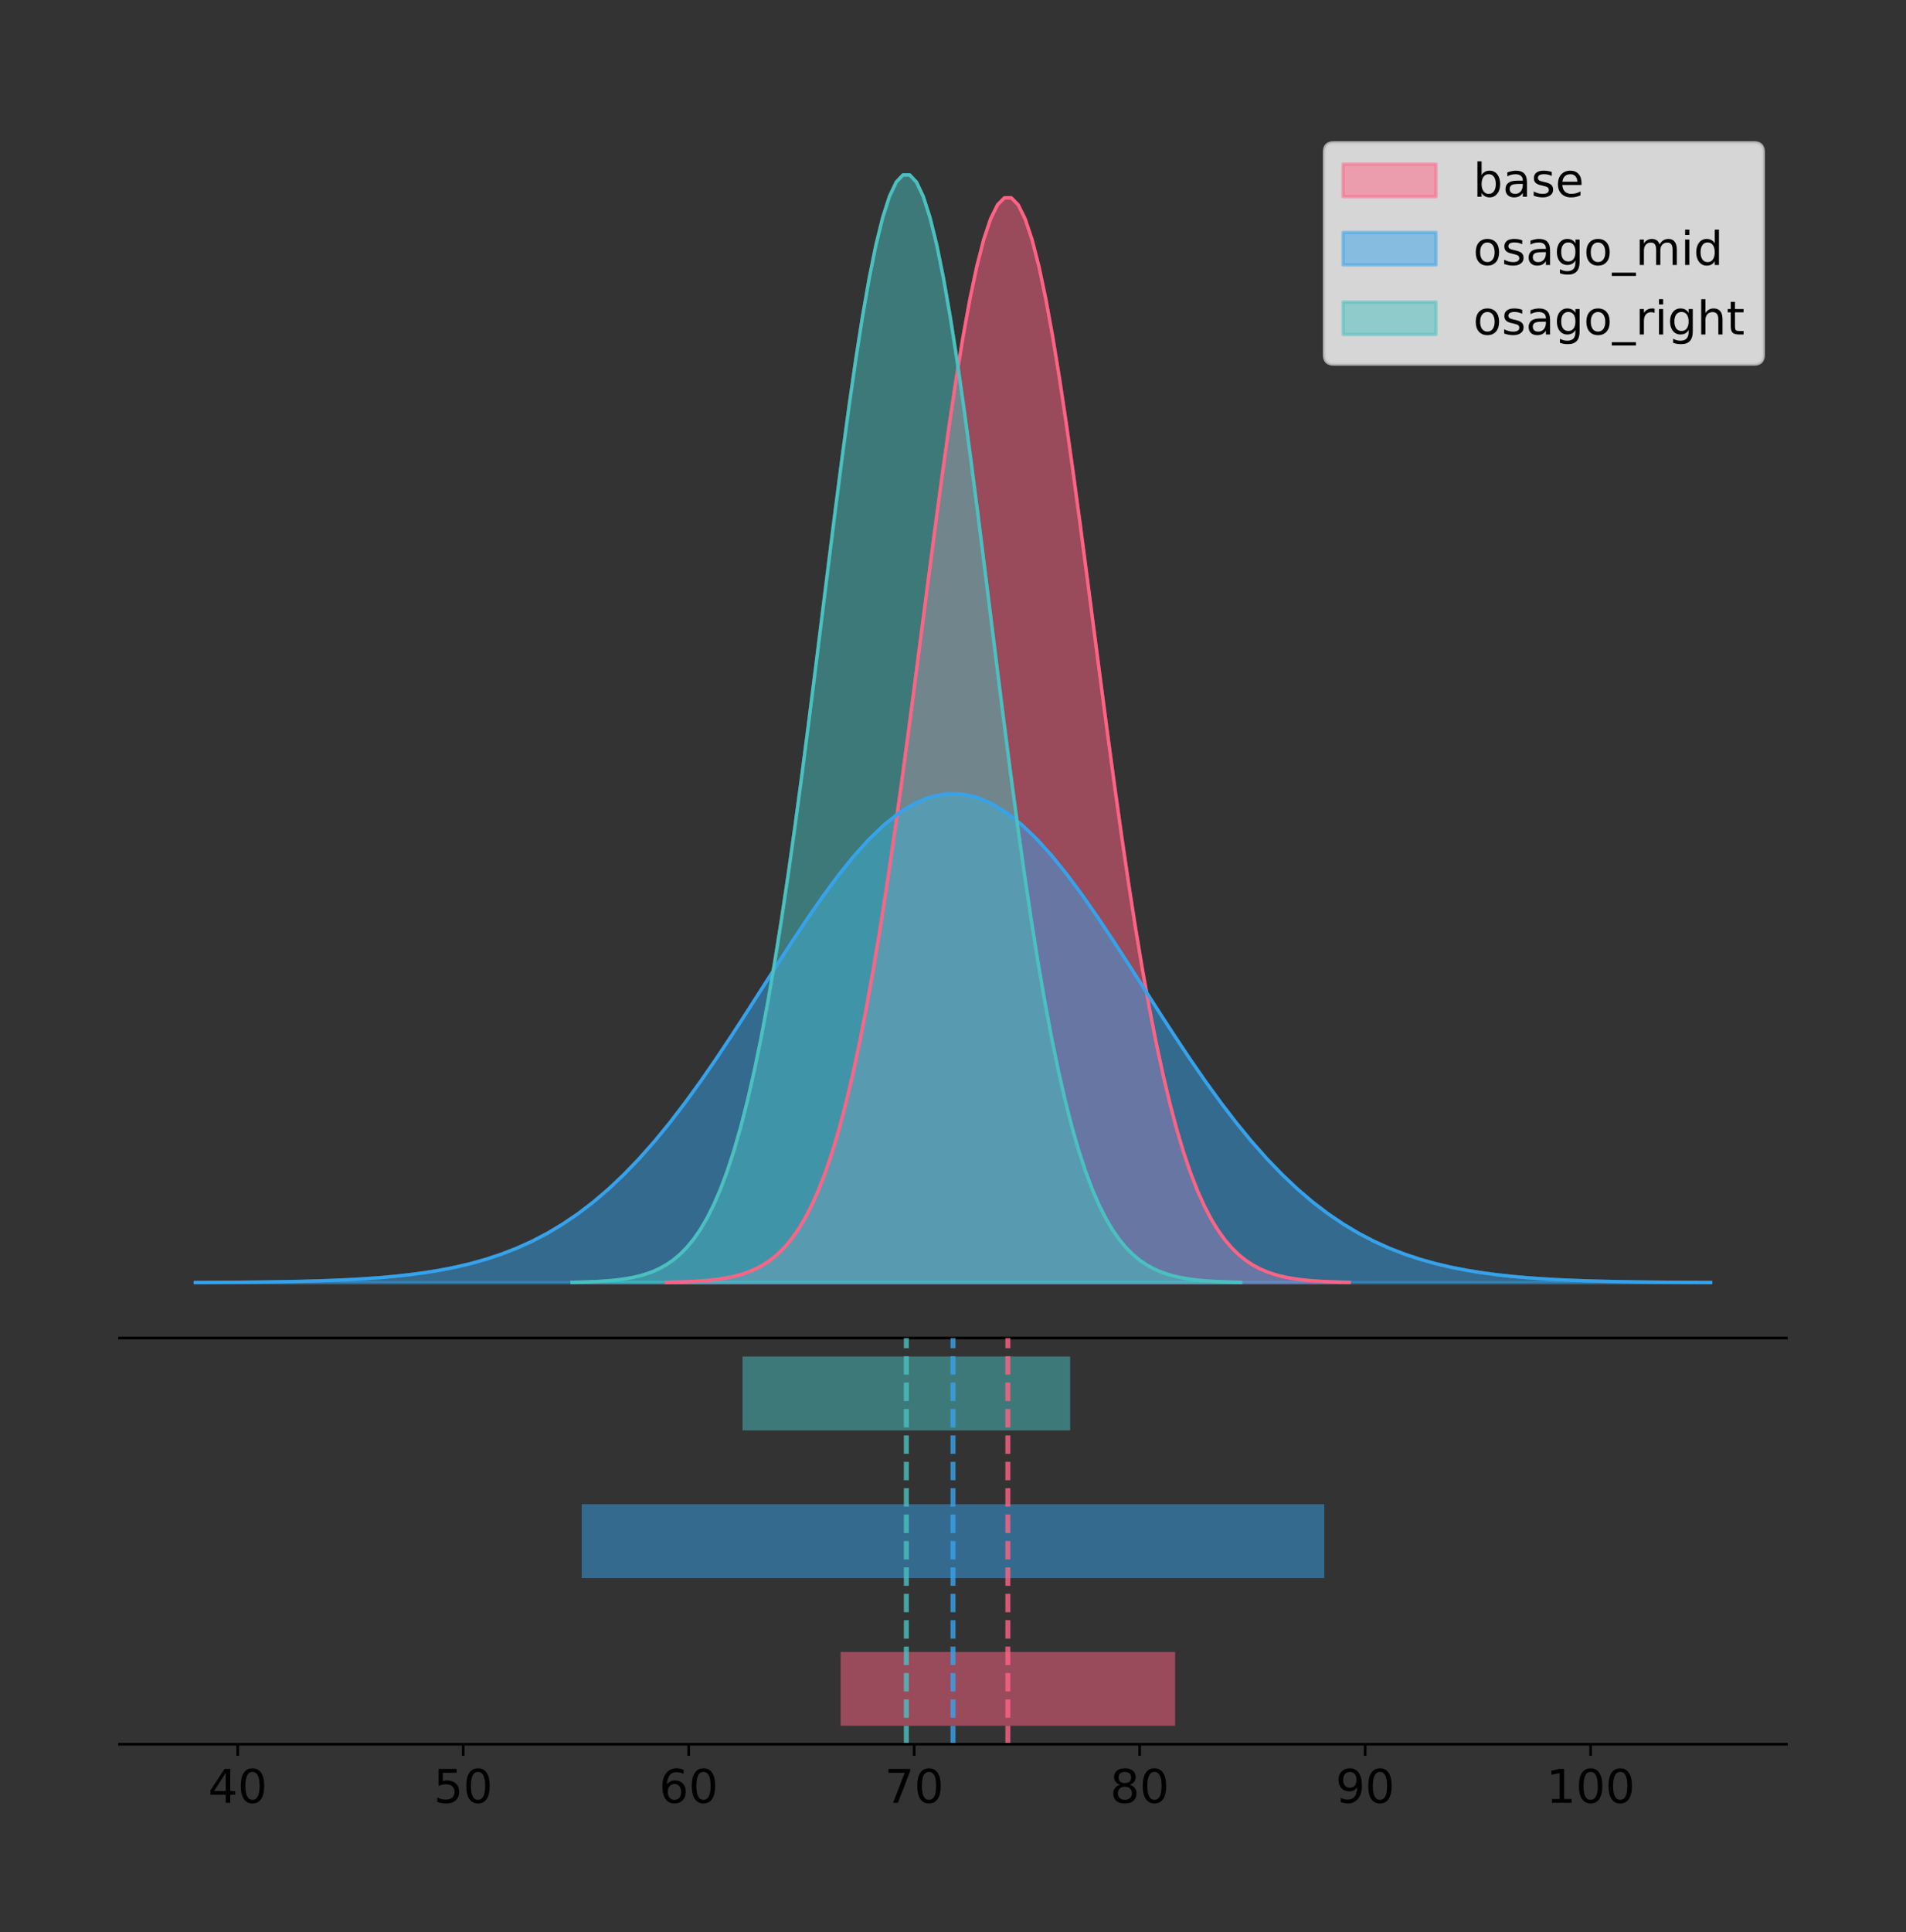 <?xml version="1.0" encoding="utf-8" standalone="no"?>
<!DOCTYPE svg PUBLIC "-//W3C//DTD SVG 1.1//EN"
  "http://www.w3.org/Graphics/SVG/1.1/DTD/svg11.dtd">
<!-- Created with matplotlib (https://matplotlib.org/) -->
<svg height="581.789pt" version="1.1" viewBox="0 0 574.2 581.789" width="574.2pt" xmlns="http://www.w3.org/2000/svg" xmlns:xlink="http://www.w3.org/1999/xlink">
 <rect x="0" y="0" width="574.2" height="581.789" fill="#333333" stroke="none"/>
 <defs>
  <style type="text/css">
*{stroke-linecap:butt;stroke-linejoin:round;}
  </style>
 </defs>
 <g id="figure_1">
  <g id="patch_1">
   <path d="M 0 581.789 
L 574.2 581.789 
L 574.2 0 
L 0 0 
z
" style="fill:none;"/>
  </g>
  <g id="axes_1">
   <g id="patch_2">
    <path d="M 36 402.93 
L 538.2 402.93 
L 538.2 36 
L 36 36 
z
" style="fill:none;"/>
   </g>
   <g id="PolyCollection_1">
    <defs>
     <path d="M 200.791 -195.538 
L 200.791 -195.648 
L 202.868 -195.689 
L 204.946 -195.745 
L 207.023 -195.819 
L 209.101 -195.917 
L 211.178 -196.047 
L 213.256 -196.216 
L 215.333 -196.436 
L 217.411 -196.719 
L 219.489 -197.082 
L 221.566 -197.543 
L 223.644 -198.125 
L 225.721 -198.853 
L 227.799 -199.759 
L 229.876 -200.878 
L 231.954 -202.249 
L 234.031 -203.917 
L 236.109 -205.932 
L 238.187 -208.347 
L 240.264 -211.221 
L 242.342 -214.615 
L 244.419 -218.592 
L 246.497 -223.217 
L 248.574 -228.554 
L 250.652 -234.663 
L 252.729 -241.601 
L 254.807 -249.417 
L 256.885 -258.148 
L 258.962 -267.821 
L 261.04 -278.444 
L 263.117 -290.011 
L 265.195 -302.49 
L 267.272 -315.83 
L 269.35 -329.953 
L 271.427 -344.756 
L 273.505 -360.111 
L 275.583 -375.866 
L 277.66 -391.842 
L 279.738 -407.843 
L 281.815 -423.654 
L 283.893 -439.047 
L 285.97 -453.787 
L 288.048 -467.636 
L 290.125 -480.362 
L 292.203 -491.743 
L 294.281 -501.574 
L 296.358 -509.673 
L 298.436 -515.887 
L 300.513 -520.098 
L 302.591 -522.225 
L 304.668 -522.225 
L 306.746 -520.098 
L 308.823 -515.887 
L 310.901 -509.673 
L 312.979 -501.574 
L 315.056 -491.743 
L 317.134 -480.362 
L 319.211 -467.636 
L 321.289 -453.787 
L 323.366 -439.047 
L 325.444 -423.654 
L 327.521 -407.843 
L 329.599 -391.842 
L 331.677 -375.866 
L 333.754 -360.111 
L 335.832 -344.756 
L 337.909 -329.953 
L 339.987 -315.83 
L 342.064 -302.49 
L 344.142 -290.011 
L 346.219 -278.444 
L 348.297 -267.821 
L 350.375 -258.148 
L 352.452 -249.417 
L 354.53 -241.601 
L 356.607 -234.663 
L 358.685 -228.554 
L 360.762 -223.217 
L 362.84 -218.592 
L 364.917 -214.615 
L 366.995 -211.221 
L 369.073 -208.347 
L 371.15 -205.932 
L 373.228 -203.917 
L 375.305 -202.249 
L 377.383 -200.878 
L 379.46 -199.759 
L 381.538 -198.853 
L 383.615 -198.125 
L 385.693 -197.543 
L 387.771 -197.082 
L 389.848 -196.719 
L 391.926 -196.436 
L 394.003 -196.216 
L 396.081 -196.047 
L 398.158 -195.917 
L 400.236 -195.819 
L 402.313 -195.745 
L 404.391 -195.689 
L 406.469 -195.648 
L 406.469 -195.538 
L 406.469 -195.538 
L 404.391 -195.538 
L 402.313 -195.538 
L 400.236 -195.538 
L 398.158 -195.538 
L 396.081 -195.538 
L 394.003 -195.538 
L 391.926 -195.538 
L 389.848 -195.538 
L 387.771 -195.538 
L 385.693 -195.538 
L 383.615 -195.538 
L 381.538 -195.538 
L 379.46 -195.538 
L 377.383 -195.538 
L 375.305 -195.538 
L 373.228 -195.538 
L 371.15 -195.538 
L 369.073 -195.538 
L 366.995 -195.538 
L 364.917 -195.538 
L 362.84 -195.538 
L 360.762 -195.538 
L 358.685 -195.538 
L 356.607 -195.538 
L 354.53 -195.538 
L 352.452 -195.538 
L 350.375 -195.538 
L 348.297 -195.538 
L 346.219 -195.538 
L 344.142 -195.538 
L 342.064 -195.538 
L 339.987 -195.538 
L 337.909 -195.538 
L 335.832 -195.538 
L 333.754 -195.538 
L 331.677 -195.538 
L 329.599 -195.538 
L 327.521 -195.538 
L 325.444 -195.538 
L 323.366 -195.538 
L 321.289 -195.538 
L 319.211 -195.538 
L 317.134 -195.538 
L 315.056 -195.538 
L 312.979 -195.538 
L 310.901 -195.538 
L 308.823 -195.538 
L 306.746 -195.538 
L 304.668 -195.538 
L 302.591 -195.538 
L 300.513 -195.538 
L 298.436 -195.538 
L 296.358 -195.538 
L 294.281 -195.538 
L 292.203 -195.538 
L 290.125 -195.538 
L 288.048 -195.538 
L 285.97 -195.538 
L 283.893 -195.538 
L 281.815 -195.538 
L 279.738 -195.538 
L 277.66 -195.538 
L 275.583 -195.538 
L 273.505 -195.538 
L 271.427 -195.538 
L 269.35 -195.538 
L 267.272 -195.538 
L 265.195 -195.538 
L 263.117 -195.538 
L 261.04 -195.538 
L 258.962 -195.538 
L 256.885 -195.538 
L 254.807 -195.538 
L 252.729 -195.538 
L 250.652 -195.538 
L 248.574 -195.538 
L 246.497 -195.538 
L 244.419 -195.538 
L 242.342 -195.538 
L 240.264 -195.538 
L 238.187 -195.538 
L 236.109 -195.538 
L 234.031 -195.538 
L 231.954 -195.538 
L 229.876 -195.538 
L 227.799 -195.538 
L 225.721 -195.538 
L 223.644 -195.538 
L 221.566 -195.538 
L 219.489 -195.538 
L 217.411 -195.538 
L 215.333 -195.538 
L 213.256 -195.538 
L 211.178 -195.538 
L 209.101 -195.538 
L 207.023 -195.538 
L 204.946 -195.538 
L 202.868 -195.538 
L 200.791 -195.538 
z
" id="m4cae662fb7" style="stroke:#ff6384;stroke-opacity:0.5;"/>
    </defs>
    <g clip-path="url(#pb32fe60adc)">
     <use style="fill:#ff6384;fill-opacity:0.5;stroke:#ff6384;stroke-opacity:0.5;" x="0" xlink:href="#m4cae662fb7" y="581.789"/>
    </g>
   </g>
   <g id="PolyCollection_2">
    <defs>
     <path d="M 58.827 -195.538 
L 58.827 -195.587 
L 63.439 -195.606 
L 68.05 -195.631 
L 72.662 -195.665 
L 77.274 -195.709 
L 81.885 -195.767 
L 86.497 -195.844 
L 91.108 -195.943 
L 95.72 -196.07 
L 100.331 -196.234 
L 104.943 -196.441 
L 109.555 -196.703 
L 114.166 -197.031 
L 118.778 -197.44 
L 123.389 -197.944 
L 128.001 -198.561 
L 132.612 -199.313 
L 137.224 -200.22 
L 141.836 -201.309 
L 146.447 -202.603 
L 151.059 -204.132 
L 155.67 -205.924 
L 160.282 -208.008 
L 164.893 -210.412 
L 169.505 -213.164 
L 174.117 -216.29 
L 178.728 -219.811 
L 183.34 -223.744 
L 187.951 -228.102 
L 192.563 -232.888 
L 197.174 -238.099 
L 201.786 -243.721 
L 206.398 -249.731 
L 211.009 -256.093 
L 215.621 -262.762 
L 220.232 -269.68 
L 224.844 -276.777 
L 229.455 -283.975 
L 234.067 -291.183 
L 238.679 -298.306 
L 243.29 -305.241 
L 247.902 -311.881 
L 252.513 -318.121 
L 257.125 -323.854 
L 261.736 -328.981 
L 266.348 -333.41 
L 270.96 -337.058 
L 275.571 -339.858 
L 280.183 -341.755 
L 284.794 -342.713 
L 289.406 -342.713 
L 294.017 -341.755 
L 298.629 -339.858 
L 303.24 -337.058 
L 307.852 -333.41 
L 312.464 -328.981 
L 317.075 -323.854 
L 321.687 -318.121 
L 326.298 -311.881 
L 330.91 -305.241 
L 335.521 -298.306 
L 340.133 -291.183 
L 344.745 -283.975 
L 349.356 -276.777 
L 353.968 -269.68 
L 358.579 -262.762 
L 363.191 -256.093 
L 367.802 -249.731 
L 372.414 -243.721 
L 377.026 -238.099 
L 381.637 -232.888 
L 386.249 -228.102 
L 390.86 -223.744 
L 395.472 -219.811 
L 400.083 -216.29 
L 404.695 -213.164 
L 409.307 -210.412 
L 413.918 -208.008 
L 418.53 -205.924 
L 423.141 -204.132 
L 427.753 -202.603 
L 432.364 -201.309 
L 436.976 -200.22 
L 441.588 -199.313 
L 446.199 -198.561 
L 450.811 -197.944 
L 455.422 -197.44 
L 460.034 -197.031 
L 464.645 -196.703 
L 469.257 -196.441 
L 473.869 -196.234 
L 478.48 -196.07 
L 483.092 -195.943 
L 487.703 -195.844 
L 492.315 -195.767 
L 496.926 -195.709 
L 501.538 -195.665 
L 506.15 -195.631 
L 510.761 -195.606 
L 515.373 -195.587 
L 515.373 -195.538 
L 515.373 -195.538 
L 510.761 -195.538 
L 506.15 -195.538 
L 501.538 -195.538 
L 496.926 -195.538 
L 492.315 -195.538 
L 487.703 -195.538 
L 483.092 -195.538 
L 478.48 -195.538 
L 473.869 -195.538 
L 469.257 -195.538 
L 464.645 -195.538 
L 460.034 -195.538 
L 455.422 -195.538 
L 450.811 -195.538 
L 446.199 -195.538 
L 441.588 -195.538 
L 436.976 -195.538 
L 432.364 -195.538 
L 427.753 -195.538 
L 423.141 -195.538 
L 418.53 -195.538 
L 413.918 -195.538 
L 409.307 -195.538 
L 404.695 -195.538 
L 400.083 -195.538 
L 395.472 -195.538 
L 390.86 -195.538 
L 386.249 -195.538 
L 381.637 -195.538 
L 377.026 -195.538 
L 372.414 -195.538 
L 367.802 -195.538 
L 363.191 -195.538 
L 358.579 -195.538 
L 353.968 -195.538 
L 349.356 -195.538 
L 344.745 -195.538 
L 340.133 -195.538 
L 335.521 -195.538 
L 330.91 -195.538 
L 326.298 -195.538 
L 321.687 -195.538 
L 317.075 -195.538 
L 312.464 -195.538 
L 307.852 -195.538 
L 303.24 -195.538 
L 298.629 -195.538 
L 294.017 -195.538 
L 289.406 -195.538 
L 284.794 -195.538 
L 280.183 -195.538 
L 275.571 -195.538 
L 270.96 -195.538 
L 266.348 -195.538 
L 261.736 -195.538 
L 257.125 -195.538 
L 252.513 -195.538 
L 247.902 -195.538 
L 243.29 -195.538 
L 238.679 -195.538 
L 234.067 -195.538 
L 229.455 -195.538 
L 224.844 -195.538 
L 220.232 -195.538 
L 215.621 -195.538 
L 211.009 -195.538 
L 206.398 -195.538 
L 201.786 -195.538 
L 197.174 -195.538 
L 192.563 -195.538 
L 187.951 -195.538 
L 183.34 -195.538 
L 178.728 -195.538 
L 174.117 -195.538 
L 169.505 -195.538 
L 164.893 -195.538 
L 160.282 -195.538 
L 155.67 -195.538 
L 151.059 -195.538 
L 146.447 -195.538 
L 141.836 -195.538 
L 137.224 -195.538 
L 132.612 -195.538 
L 128.001 -195.538 
L 123.389 -195.538 
L 118.778 -195.538 
L 114.166 -195.538 
L 109.555 -195.538 
L 104.943 -195.538 
L 100.331 -195.538 
L 95.72 -195.538 
L 91.108 -195.538 
L 86.497 -195.538 
L 81.885 -195.538 
L 77.274 -195.538 
L 72.662 -195.538 
L 68.05 -195.538 
L 63.439 -195.538 
L 58.827 -195.538 
z
" id="m18e6dc7575" style="stroke:#36a2eb;stroke-opacity:0.5;"/>
    </defs>
    <g clip-path="url(#pb32fe60adc)">
     <use style="fill:#36a2eb;fill-opacity:0.5;stroke:#36a2eb;stroke-opacity:0.5;" x="0" xlink:href="#m18e6dc7575" y="581.789"/>
    </g>
   </g>
   <g id="PolyCollection_3">
    <defs>
     <path d="M 172.33 -195.538 
L 172.33 -195.65 
L 174.365 -195.692 
L 176.399 -195.749 
L 178.434 -195.825 
L 180.469 -195.925 
L 182.503 -196.058 
L 184.538 -196.23 
L 186.573 -196.455 
L 188.607 -196.744 
L 190.642 -197.115 
L 192.677 -197.585 
L 194.711 -198.179 
L 196.746 -198.923 
L 198.781 -199.848 
L 200.815 -200.99 
L 202.85 -202.39 
L 204.885 -204.093 
L 206.919 -206.151 
L 208.954 -208.617 
L 210.989 -211.552 
L 213.023 -215.017 
L 215.058 -219.078 
L 217.093 -223.801 
L 219.127 -229.25 
L 221.162 -235.488 
L 223.197 -242.572 
L 225.231 -250.552 
L 227.266 -259.468 
L 229.301 -269.344 
L 231.335 -280.192 
L 233.37 -292.002 
L 235.405 -304.744 
L 237.439 -318.365 
L 239.474 -332.786 
L 241.509 -347.901 
L 243.543 -363.58 
L 245.578 -379.667 
L 247.613 -395.98 
L 249.647 -412.318 
L 251.682 -428.462 
L 253.717 -444.18 
L 255.751 -459.23 
L 257.786 -473.372 
L 259.821 -486.366 
L 261.855 -497.987 
L 263.89 -508.025 
L 265.925 -516.294 
L 267.959 -522.64 
L 269.994 -526.94 
L 272.029 -529.111 
L 274.063 -529.111 
L 276.098 -526.94 
L 278.133 -522.64 
L 280.167 -516.294 
L 282.202 -508.025 
L 284.236 -497.987 
L 286.271 -486.366 
L 288.306 -473.372 
L 290.34 -459.23 
L 292.375 -444.18 
L 294.41 -428.462 
L 296.444 -412.318 
L 298.479 -395.98 
L 300.514 -379.667 
L 302.548 -363.58 
L 304.583 -347.901 
L 306.618 -332.786 
L 308.652 -318.365 
L 310.687 -304.744 
L 312.722 -292.002 
L 314.756 -280.192 
L 316.791 -269.344 
L 318.826 -259.468 
L 320.86 -250.552 
L 322.895 -242.572 
L 324.93 -235.488 
L 326.964 -229.25 
L 328.999 -223.801 
L 331.034 -219.078 
L 333.068 -215.017 
L 335.103 -211.552 
L 337.138 -208.617 
L 339.172 -206.151 
L 341.207 -204.093 
L 343.242 -202.39 
L 345.276 -200.99 
L 347.311 -199.848 
L 349.346 -198.923 
L 351.38 -198.179 
L 353.415 -197.585 
L 355.45 -197.115 
L 357.484 -196.744 
L 359.519 -196.455 
L 361.554 -196.23 
L 363.588 -196.058 
L 365.623 -195.925 
L 367.658 -195.825 
L 369.692 -195.749 
L 371.727 -195.692 
L 373.762 -195.65 
L 373.762 -195.538 
L 373.762 -195.538 
L 371.727 -195.538 
L 369.692 -195.538 
L 367.658 -195.538 
L 365.623 -195.538 
L 363.588 -195.538 
L 361.554 -195.538 
L 359.519 -195.538 
L 357.484 -195.538 
L 355.45 -195.538 
L 353.415 -195.538 
L 351.38 -195.538 
L 349.346 -195.538 
L 347.311 -195.538 
L 345.276 -195.538 
L 343.242 -195.538 
L 341.207 -195.538 
L 339.172 -195.538 
L 337.138 -195.538 
L 335.103 -195.538 
L 333.068 -195.538 
L 331.034 -195.538 
L 328.999 -195.538 
L 326.964 -195.538 
L 324.93 -195.538 
L 322.895 -195.538 
L 320.86 -195.538 
L 318.826 -195.538 
L 316.791 -195.538 
L 314.756 -195.538 
L 312.722 -195.538 
L 310.687 -195.538 
L 308.652 -195.538 
L 306.618 -195.538 
L 304.583 -195.538 
L 302.548 -195.538 
L 300.514 -195.538 
L 298.479 -195.538 
L 296.444 -195.538 
L 294.41 -195.538 
L 292.375 -195.538 
L 290.34 -195.538 
L 288.306 -195.538 
L 286.271 -195.538 
L 284.236 -195.538 
L 282.202 -195.538 
L 280.167 -195.538 
L 278.133 -195.538 
L 276.098 -195.538 
L 274.063 -195.538 
L 272.029 -195.538 
L 269.994 -195.538 
L 267.959 -195.538 
L 265.925 -195.538 
L 263.89 -195.538 
L 261.855 -195.538 
L 259.821 -195.538 
L 257.786 -195.538 
L 255.751 -195.538 
L 253.717 -195.538 
L 251.682 -195.538 
L 249.647 -195.538 
L 247.613 -195.538 
L 245.578 -195.538 
L 243.543 -195.538 
L 241.509 -195.538 
L 239.474 -195.538 
L 237.439 -195.538 
L 235.405 -195.538 
L 233.37 -195.538 
L 231.335 -195.538 
L 229.301 -195.538 
L 227.266 -195.538 
L 225.231 -195.538 
L 223.197 -195.538 
L 221.162 -195.538 
L 219.127 -195.538 
L 217.093 -195.538 
L 215.058 -195.538 
L 213.023 -195.538 
L 210.989 -195.538 
L 208.954 -195.538 
L 206.919 -195.538 
L 204.885 -195.538 
L 202.85 -195.538 
L 200.815 -195.538 
L 198.781 -195.538 
L 196.746 -195.538 
L 194.711 -195.538 
L 192.677 -195.538 
L 190.642 -195.538 
L 188.607 -195.538 
L 186.573 -195.538 
L 184.538 -195.538 
L 182.503 -195.538 
L 180.469 -195.538 
L 178.434 -195.538 
L 176.399 -195.538 
L 174.365 -195.538 
L 172.33 -195.538 
z
" id="m7f1fc7ec52" style="stroke:#4bc0c0;stroke-opacity:0.5;"/>
    </defs>
    <g clip-path="url(#pb32fe60adc)">
     <use style="fill:#4bc0c0;fill-opacity:0.5;stroke:#4bc0c0;stroke-opacity:0.5;" x="0" xlink:href="#m7f1fc7ec52" y="581.789"/>
    </g>
   </g>
   <g id="line2d_1">
    <path clip-path="url(#pb32fe60adc)" d="M 200.791 386.142 
L 202.868 386.1 
L 204.946 386.045 
L 207.023 385.97 
L 209.101 385.872 
L 211.178 385.743 
L 213.256 385.573 
L 215.333 385.353 
L 217.411 385.07 
L 219.489 384.707 
L 221.566 384.246 
L 223.644 383.665 
L 225.721 382.936 
L 227.799 382.03 
L 229.876 380.912 
L 231.954 379.541 
L 234.031 377.873 
L 236.109 375.858 
L 238.187 373.442 
L 240.264 370.568 
L 242.342 367.175 
L 244.419 363.197 
L 246.497 358.572 
L 248.574 353.235 
L 250.652 347.126 
L 252.729 340.188 
L 254.807 332.373 
L 256.885 323.641 
L 258.962 313.969 
L 261.04 303.345 
L 263.117 291.779 
L 265.195 279.299 
L 267.272 265.96 
L 269.35 251.837 
L 271.427 237.033 
L 273.505 221.678 
L 275.583 205.924 
L 277.66 189.947 
L 279.738 173.946 
L 281.815 158.135 
L 283.893 142.742 
L 285.97 128.003 
L 288.048 114.153 
L 290.125 101.427 
L 292.203 90.046 
L 294.281 80.216 
L 296.358 72.117 
L 298.436 65.902 
L 300.513 61.691 
L 302.591 59.565 
L 304.668 59.565 
L 306.746 61.691 
L 308.823 65.902 
L 310.901 72.117 
L 312.979 80.216 
L 315.056 90.046 
L 317.134 101.427 
L 319.211 114.153 
L 321.289 128.003 
L 323.366 142.742 
L 325.444 158.135 
L 327.521 173.946 
L 329.599 189.947 
L 331.677 205.924 
L 333.754 221.678 
L 335.832 237.033 
L 337.909 251.837 
L 339.987 265.96 
L 342.064 279.299 
L 344.142 291.779 
L 346.219 303.345 
L 348.297 313.969 
L 350.375 323.641 
L 352.452 332.373 
L 354.53 340.188 
L 356.607 347.126 
L 358.685 353.235 
L 360.762 358.572 
L 362.84 363.197 
L 364.917 367.175 
L 366.995 370.568 
L 369.073 373.442 
L 371.15 375.858 
L 373.228 377.873 
L 375.305 379.541 
L 377.383 380.912 
L 379.46 382.03 
L 381.538 382.936 
L 383.615 383.665 
L 385.693 384.246 
L 387.771 384.707 
L 389.848 385.07 
L 391.926 385.353 
L 394.003 385.573 
L 396.081 385.743 
L 398.158 385.872 
L 400.236 385.97 
L 402.313 386.045 
L 404.391 386.1 
L 406.469 386.142 
" style="fill:none;stroke:#ff6384;stroke-linecap:square;"/>
   </g>
   <g id="line2d_2">
    <path clip-path="url(#pb32fe60adc)" d="M 58.827 386.202 
L 63.439 386.183 
L 68.05 386.158 
L 72.662 386.125 
L 77.274 386.08 
L 81.885 386.022 
L 86.497 385.946 
L 91.108 385.847 
L 95.72 385.719 
L 100.331 385.556 
L 104.943 385.348 
L 109.555 385.086 
L 114.166 384.758 
L 118.778 384.35 
L 123.389 383.846 
L 128.001 383.228 
L 132.612 382.477 
L 137.224 381.569 
L 141.836 380.481 
L 146.447 379.186 
L 151.059 377.657 
L 155.67 375.865 
L 160.282 373.782 
L 164.893 371.377 
L 169.505 368.625 
L 174.117 365.499 
L 178.728 361.978 
L 183.34 358.045 
L 187.951 353.687 
L 192.563 348.901 
L 197.174 343.691 
L 201.786 338.068 
L 206.398 332.059 
L 211.009 325.696 
L 215.621 319.027 
L 220.232 312.11 
L 224.844 305.012 
L 229.455 297.815 
L 234.067 290.606 
L 238.679 283.483 
L 243.29 276.548 
L 247.902 269.908 
L 252.513 263.669 
L 257.125 257.935 
L 261.736 252.808 
L 266.348 248.38 
L 270.96 244.731 
L 275.571 241.931 
L 280.183 240.034 
L 284.794 239.076 
L 289.406 239.076 
L 294.017 240.034 
L 298.629 241.931 
L 303.24 244.731 
L 307.852 248.38 
L 312.464 252.808 
L 317.075 257.935 
L 321.687 263.669 
L 326.298 269.908 
L 330.91 276.548 
L 335.521 283.483 
L 340.133 290.606 
L 344.745 297.815 
L 349.356 305.012 
L 353.968 312.11 
L 358.579 319.027 
L 363.191 325.696 
L 367.802 332.059 
L 372.414 338.068 
L 377.026 343.691 
L 381.637 348.901 
L 386.249 353.687 
L 390.86 358.045 
L 395.472 361.978 
L 400.083 365.499 
L 404.695 368.625 
L 409.307 371.377 
L 413.918 373.782 
L 418.53 375.865 
L 423.141 377.657 
L 427.753 379.186 
L 432.364 380.481 
L 436.976 381.569 
L 441.588 382.477 
L 446.199 383.228 
L 450.811 383.846 
L 455.422 384.35 
L 460.034 384.758 
L 464.645 385.086 
L 469.257 385.348 
L 473.869 385.556 
L 478.48 385.719 
L 483.092 385.847 
L 487.703 385.946 
L 492.315 386.022 
L 496.926 386.08 
L 501.538 386.125 
L 506.15 386.158 
L 510.761 386.183 
L 515.373 386.202 
" style="fill:none;stroke:#36a2eb;stroke-linecap:square;"/>
   </g>
   <g id="line2d_3">
    <path clip-path="url(#pb32fe60adc)" d="M 172.33 386.139 
L 174.365 386.097 
L 176.399 386.04 
L 178.434 385.965 
L 180.469 385.864 
L 182.503 385.732 
L 184.538 385.559 
L 186.573 385.334 
L 188.607 385.045 
L 190.642 384.675 
L 192.677 384.204 
L 194.711 383.61 
L 196.746 382.867 
L 198.781 381.941 
L 200.815 380.799 
L 202.85 379.399 
L 204.885 377.696 
L 206.919 375.639 
L 208.954 373.172 
L 210.989 370.238 
L 213.023 366.772 
L 215.058 362.711 
L 217.093 357.989 
L 219.127 352.539 
L 221.162 346.301 
L 223.197 339.217 
L 225.231 331.237 
L 227.266 322.322 
L 229.301 312.445 
L 231.335 301.597 
L 233.37 289.787 
L 235.405 277.045 
L 237.439 263.424 
L 239.474 249.004 
L 241.509 233.888 
L 243.543 218.209 
L 245.578 202.123 
L 247.613 185.809 
L 249.647 169.471 
L 251.682 153.327 
L 253.717 137.61 
L 255.751 122.559 
L 257.786 108.418 
L 259.821 95.423 
L 261.855 83.803 
L 263.89 73.765 
L 265.925 65.495 
L 267.959 59.15 
L 269.994 54.85 
L 272.029 52.679 
L 274.063 52.679 
L 276.098 54.85 
L 278.133 59.15 
L 280.167 65.495 
L 282.202 73.765 
L 284.236 83.803 
L 286.271 95.423 
L 288.306 108.418 
L 290.34 122.559 
L 292.375 137.61 
L 294.41 153.327 
L 296.444 169.471 
L 298.479 185.809 
L 300.514 202.123 
L 302.548 218.209 
L 304.583 233.888 
L 306.618 249.004 
L 308.652 263.424 
L 310.687 277.045 
L 312.722 289.787 
L 314.756 301.597 
L 316.791 312.445 
L 318.826 322.322 
L 320.86 331.237 
L 322.895 339.217 
L 324.93 346.301 
L 326.964 352.539 
L 328.999 357.989 
L 331.034 362.711 
L 333.068 366.772 
L 335.103 370.238 
L 337.138 373.172 
L 339.172 375.639 
L 341.207 377.696 
L 343.242 379.399 
L 345.276 380.799 
L 347.311 381.941 
L 349.346 382.867 
L 351.38 383.61 
L 353.415 384.204 
L 355.45 384.675 
L 357.484 385.045 
L 359.519 385.334 
L 361.554 385.559 
L 363.588 385.732 
L 365.623 385.864 
L 367.658 385.965 
L 369.692 386.04 
L 371.727 386.097 
L 373.762 386.139 
" style="fill:none;stroke:#4bc0c0;stroke-linecap:square;"/>
   </g>
   <g id="patch_3">
    <path d="M 36 402.93 
L 538.2 402.93 
" style="fill:none;stroke:#000000;stroke-linecap:square;stroke-linejoin:miter;stroke-width:0.8;"/>
   </g>
   <g id="legend_1">
    <g id="patch_4">
     <path d="M 401.814 109.627 
L 528.4 109.627 
Q 531.2 109.627 531.2 106.827 
L 531.2 45.8 
Q 531.2 43 528.4 43 
L 401.814 43 
Q 399.014 43 399.014 45.8 
L 399.014 106.827 
Q 399.014 109.627 401.814 109.627 
z
" style="fill:#ffffff;opacity:0.8;stroke:#cccccc;stroke-linejoin:miter;"/>
    </g>
    <g id="patch_5">
     <path d="M 404.614 59.238 
L 432.614 59.238 
L 432.614 49.438 
L 404.614 49.438 
z
" style="fill:#ff6384;opacity:0.5;stroke:#ff6384;stroke-linejoin:miter;"/>
    </g>
    <g id="text_1">
     <!-- base -->
     <defs>
      <path d="M 48.688 27.297 
Q 48.688 37.203 44.609 42.844 
Q 40.531 48.484 33.406 48.484 
Q 26.266 48.484 22.188 42.844 
Q 18.109 37.203 18.109 27.297 
Q 18.109 17.391 22.188 11.75 
Q 26.266 6.109 33.406 6.109 
Q 40.531 6.109 44.609 11.75 
Q 48.688 17.391 48.688 27.297 
z
M 18.109 46.391 
Q 20.953 51.266 25.266 53.625 
Q 29.594 56 35.594 56 
Q 45.562 56 51.781 48.094 
Q 58.016 40.188 58.016 27.297 
Q 58.016 14.406 51.781 6.484 
Q 45.562 -1.422 35.594 -1.422 
Q 29.594 -1.422 25.266 0.953 
Q 20.953 3.328 18.109 8.203 
L 18.109 0 
L 9.078 0 
L 9.078 75.984 
L 18.109 75.984 
z
" id="DejaVuSans-98"/>
      <path d="M 34.281 27.484 
Q 23.391 27.484 19.188 25 
Q 14.984 22.516 14.984 16.5 
Q 14.984 11.719 18.141 8.906 
Q 21.297 6.109 26.703 6.109 
Q 34.188 6.109 38.703 11.406 
Q 43.219 16.703 43.219 25.484 
L 43.219 27.484 
z
M 52.203 31.203 
L 52.203 0 
L 43.219 0 
L 43.219 8.297 
Q 40.141 3.328 35.547 0.953 
Q 30.953 -1.422 24.312 -1.422 
Q 15.922 -1.422 10.953 3.297 
Q 6 8.016 6 15.922 
Q 6 25.141 12.172 29.828 
Q 18.359 34.516 30.609 34.516 
L 43.219 34.516 
L 43.219 35.406 
Q 43.219 41.609 39.141 45 
Q 35.062 48.391 27.688 48.391 
Q 23 48.391 18.547 47.266 
Q 14.109 46.141 10.016 43.891 
L 10.016 52.203 
Q 14.938 54.109 19.578 55.047 
Q 24.219 56 28.609 56 
Q 40.484 56 46.344 49.844 
Q 52.203 43.703 52.203 31.203 
z
" id="DejaVuSans-97"/>
      <path d="M 44.281 53.078 
L 44.281 44.578 
Q 40.484 46.531 36.375 47.5 
Q 32.281 48.484 27.875 48.484 
Q 21.188 48.484 17.844 46.438 
Q 14.5 44.391 14.5 40.281 
Q 14.5 37.156 16.891 35.375 
Q 19.281 33.594 26.516 31.984 
L 29.594 31.297 
Q 39.156 29.25 43.188 25.516 
Q 47.219 21.781 47.219 15.094 
Q 47.219 7.469 41.188 3.016 
Q 35.156 -1.422 24.609 -1.422 
Q 20.219 -1.422 15.453 -0.562 
Q 10.688 0.297 5.422 2 
L 5.422 11.281 
Q 10.406 8.688 15.234 7.391 
Q 20.062 6.109 24.812 6.109 
Q 31.156 6.109 34.562 8.281 
Q 37.984 10.453 37.984 14.406 
Q 37.984 18.062 35.516 20.016 
Q 33.062 21.969 24.703 23.781 
L 21.578 24.516 
Q 13.234 26.266 9.516 29.906 
Q 5.812 33.547 5.812 39.891 
Q 5.812 47.609 11.281 51.797 
Q 16.75 56 26.812 56 
Q 31.781 56 36.172 55.266 
Q 40.578 54.547 44.281 53.078 
z
" id="DejaVuSans-115"/>
      <path d="M 56.203 29.594 
L 56.203 25.203 
L 14.891 25.203 
Q 15.484 15.922 20.484 11.062 
Q 25.484 6.203 34.422 6.203 
Q 39.594 6.203 44.453 7.469 
Q 49.312 8.734 54.109 11.281 
L 54.109 2.781 
Q 49.266 0.734 44.188 -0.344 
Q 39.109 -1.422 33.891 -1.422 
Q 20.797 -1.422 13.156 6.188 
Q 5.516 13.812 5.516 26.812 
Q 5.516 40.234 12.766 48.109 
Q 20.016 56 32.328 56 
Q 43.359 56 49.781 48.891 
Q 56.203 41.797 56.203 29.594 
z
M 47.219 32.234 
Q 47.125 39.594 43.094 43.984 
Q 39.062 48.391 32.422 48.391 
Q 24.906 48.391 20.391 44.141 
Q 15.875 39.891 15.188 32.172 
z
" id="DejaVuSans-101"/>
     </defs>
     <g transform="translate(443.814 59.238)scale(0.14 -0.14)">
      <use xlink:href="#DejaVuSans-98"/>
      <use x="63.477" xlink:href="#DejaVuSans-97"/>
      <use x="124.756" xlink:href="#DejaVuSans-115"/>
      <use x="176.855" xlink:href="#DejaVuSans-101"/>
     </g>
    </g>
    <g id="patch_6">
     <path d="M 404.614 79.787 
L 432.614 79.787 
L 432.614 69.987 
L 404.614 69.987 
z
" style="fill:#36a2eb;opacity:0.5;stroke:#36a2eb;stroke-linejoin:miter;"/>
    </g>
    <g id="text_2">
     <!-- osago_mid -->
     <defs>
      <path d="M 30.609 48.391 
Q 23.391 48.391 19.188 42.75 
Q 14.984 37.109 14.984 27.297 
Q 14.984 17.484 19.156 11.844 
Q 23.344 6.203 30.609 6.203 
Q 37.797 6.203 41.984 11.859 
Q 46.188 17.531 46.188 27.297 
Q 46.188 37.016 41.984 42.703 
Q 37.797 48.391 30.609 48.391 
z
M 30.609 56 
Q 42.328 56 49.016 48.375 
Q 55.719 40.766 55.719 27.297 
Q 55.719 13.875 49.016 6.219 
Q 42.328 -1.422 30.609 -1.422 
Q 18.844 -1.422 12.172 6.219 
Q 5.516 13.875 5.516 27.297 
Q 5.516 40.766 12.172 48.375 
Q 18.844 56 30.609 56 
z
" id="DejaVuSans-111"/>
      <path d="M 45.406 27.984 
Q 45.406 37.75 41.375 43.109 
Q 37.359 48.484 30.078 48.484 
Q 22.859 48.484 18.828 43.109 
Q 14.797 37.75 14.797 27.984 
Q 14.797 18.266 18.828 12.891 
Q 22.859 7.516 30.078 7.516 
Q 37.359 7.516 41.375 12.891 
Q 45.406 18.266 45.406 27.984 
z
M 54.391 6.781 
Q 54.391 -7.172 48.188 -13.984 
Q 42 -20.797 29.203 -20.797 
Q 24.469 -20.797 20.266 -20.094 
Q 16.062 -19.391 12.109 -17.922 
L 12.109 -9.188 
Q 16.062 -11.328 19.922 -12.344 
Q 23.781 -13.375 27.781 -13.375 
Q 36.625 -13.375 41.016 -8.766 
Q 45.406 -4.156 45.406 5.172 
L 45.406 9.625 
Q 42.625 4.781 38.281 2.391 
Q 33.938 0 27.875 0 
Q 17.828 0 11.672 7.656 
Q 5.516 15.328 5.516 27.984 
Q 5.516 40.672 11.672 48.328 
Q 17.828 56 27.875 56 
Q 33.938 56 38.281 53.609 
Q 42.625 51.219 45.406 46.391 
L 45.406 54.688 
L 54.391 54.688 
z
" id="DejaVuSans-103"/>
      <path d="M 50.984 -16.609 
L 50.984 -23.578 
L -0.984 -23.578 
L -0.984 -16.609 
z
" id="DejaVuSans-95"/>
      <path d="M 52 44.188 
Q 55.375 50.25 60.062 53.125 
Q 64.75 56 71.094 56 
Q 79.641 56 84.281 50.016 
Q 88.922 44.047 88.922 33.016 
L 88.922 0 
L 79.891 0 
L 79.891 32.719 
Q 79.891 40.578 77.094 44.375 
Q 74.312 48.188 68.609 48.188 
Q 61.625 48.188 57.562 43.547 
Q 53.516 38.922 53.516 30.906 
L 53.516 0 
L 44.484 0 
L 44.484 32.719 
Q 44.484 40.625 41.703 44.406 
Q 38.922 48.188 33.109 48.188 
Q 26.219 48.188 22.156 43.531 
Q 18.109 38.875 18.109 30.906 
L 18.109 0 
L 9.078 0 
L 9.078 54.688 
L 18.109 54.688 
L 18.109 46.188 
Q 21.188 51.219 25.484 53.609 
Q 29.781 56 35.688 56 
Q 41.656 56 45.828 52.969 
Q 50 49.953 52 44.188 
z
" id="DejaVuSans-109"/>
      <path d="M 9.422 54.688 
L 18.406 54.688 
L 18.406 0 
L 9.422 0 
z
M 9.422 75.984 
L 18.406 75.984 
L 18.406 64.594 
L 9.422 64.594 
z
" id="DejaVuSans-105"/>
      <path d="M 45.406 46.391 
L 45.406 75.984 
L 54.391 75.984 
L 54.391 0 
L 45.406 0 
L 45.406 8.203 
Q 42.578 3.328 38.25 0.953 
Q 33.938 -1.422 27.875 -1.422 
Q 17.969 -1.422 11.734 6.484 
Q 5.516 14.406 5.516 27.297 
Q 5.516 40.188 11.734 48.094 
Q 17.969 56 27.875 56 
Q 33.938 56 38.25 53.625 
Q 42.578 51.266 45.406 46.391 
z
M 14.797 27.297 
Q 14.797 17.391 18.875 11.75 
Q 22.953 6.109 30.078 6.109 
Q 37.203 6.109 41.297 11.75 
Q 45.406 17.391 45.406 27.297 
Q 45.406 37.203 41.297 42.844 
Q 37.203 48.484 30.078 48.484 
Q 22.953 48.484 18.875 42.844 
Q 14.797 37.203 14.797 27.297 
z
" id="DejaVuSans-100"/>
     </defs>
     <g transform="translate(443.814 79.787)scale(0.14 -0.14)">
      <use xlink:href="#DejaVuSans-111"/>
      <use x="61.182" xlink:href="#DejaVuSans-115"/>
      <use x="113.281" xlink:href="#DejaVuSans-97"/>
      <use x="174.561" xlink:href="#DejaVuSans-103"/>
      <use x="238.037" xlink:href="#DejaVuSans-111"/>
      <use x="299.219" xlink:href="#DejaVuSans-95"/>
      <use x="349.219" xlink:href="#DejaVuSans-109"/>
      <use x="446.631" xlink:href="#DejaVuSans-105"/>
      <use x="474.414" xlink:href="#DejaVuSans-100"/>
     </g>
    </g>
    <g id="patch_7">
     <path d="M 404.614 100.726 
L 432.614 100.726 
L 432.614 90.926 
L 404.614 90.926 
z
" style="fill:#4bc0c0;opacity:0.5;stroke:#4bc0c0;stroke-linejoin:miter;"/>
    </g>
    <g id="text_3">
     <!-- osago_right -->
     <defs>
      <path d="M 41.109 46.297 
Q 39.594 47.172 37.812 47.578 
Q 36.031 48 33.891 48 
Q 26.266 48 22.188 43.047 
Q 18.109 38.094 18.109 28.812 
L 18.109 0 
L 9.078 0 
L 9.078 54.688 
L 18.109 54.688 
L 18.109 46.188 
Q 20.953 51.172 25.484 53.578 
Q 30.031 56 36.531 56 
Q 37.453 56 38.578 55.875 
Q 39.703 55.766 41.062 55.516 
z
" id="DejaVuSans-114"/>
      <path d="M 54.891 33.016 
L 54.891 0 
L 45.906 0 
L 45.906 32.719 
Q 45.906 40.484 42.875 44.328 
Q 39.844 48.188 33.797 48.188 
Q 26.516 48.188 22.312 43.547 
Q 18.109 38.922 18.109 30.906 
L 18.109 0 
L 9.078 0 
L 9.078 75.984 
L 18.109 75.984 
L 18.109 46.188 
Q 21.344 51.125 25.703 53.562 
Q 30.078 56 35.797 56 
Q 45.219 56 50.047 50.172 
Q 54.891 44.344 54.891 33.016 
z
" id="DejaVuSans-104"/>
      <path d="M 18.312 70.219 
L 18.312 54.688 
L 36.812 54.688 
L 36.812 47.703 
L 18.312 47.703 
L 18.312 18.016 
Q 18.312 11.328 20.141 9.422 
Q 21.969 7.516 27.594 7.516 
L 36.812 7.516 
L 36.812 0 
L 27.594 0 
Q 17.188 0 13.234 3.875 
Q 9.281 7.766 9.281 18.016 
L 9.281 47.703 
L 2.688 47.703 
L 2.688 54.688 
L 9.281 54.688 
L 9.281 70.219 
z
" id="DejaVuSans-116"/>
     </defs>
     <g transform="translate(443.814 100.726)scale(0.14 -0.14)">
      <use xlink:href="#DejaVuSans-111"/>
      <use x="61.182" xlink:href="#DejaVuSans-115"/>
      <use x="113.281" xlink:href="#DejaVuSans-97"/>
      <use x="174.561" xlink:href="#DejaVuSans-103"/>
      <use x="238.037" xlink:href="#DejaVuSans-111"/>
      <use x="299.219" xlink:href="#DejaVuSans-95"/>
      <use x="349.219" xlink:href="#DejaVuSans-114"/>
      <use x="390.332" xlink:href="#DejaVuSans-105"/>
      <use x="418.115" xlink:href="#DejaVuSans-103"/>
      <use x="481.592" xlink:href="#DejaVuSans-104"/>
      <use x="544.971" xlink:href="#DejaVuSans-116"/>
     </g>
    </g>
   </g>
  </g>
  <g id="axes_2">
   <g id="patch_8">
    <path d="M 36 525.24 
L 538.2 525.24 
L 538.2 402.93 
L 36 402.93 
z
" style="fill:none;"/>
   </g>
   <g id="patch_9">
    <path clip-path="url(#pa7fe13839b)" d="M 253.238 519.68 
L 354.021 519.68 
L 354.021 497.442 
L 253.238 497.442 
z
" style="fill:#ff6384;opacity:0.5;"/>
   </g>
   <g id="patch_10">
    <path clip-path="url(#pa7fe13839b)" d="M 175.246 475.204 
L 398.954 475.204 
L 398.954 452.966 
L 175.246 452.966 
z
" style="fill:#36a2eb;opacity:0.5;"/>
   </g>
   <g id="patch_11">
    <path clip-path="url(#pa7fe13839b)" d="M 223.695 430.728 
L 322.397 430.728 
L 322.397 408.49 
L 223.695 408.49 
z
" style="fill:#4bc0c0;opacity:0.5;"/>
   </g>
   <g id="matplotlib.axis_1">
    <g id="xtick_1">
     <g id="line2d_4">
      <defs>
       <path d="M 0 0 
L 0 3.5 
" id="m090c9ff1e7" style="stroke:#000000;stroke-width:0.8;"/>
      </defs>
      <g>
       <use style="stroke:#000000;stroke-width:0.8;" x="71.616" xlink:href="#m090c9ff1e7" y="525.24"/>
      </g>
     </g>
     <g id="text_4">
      <!-- 40 -->
      <defs>
       <path d="M 37.797 64.312 
L 12.891 25.391 
L 37.797 25.391 
z
M 35.203 72.906 
L 47.609 72.906 
L 47.609 25.391 
L 58.016 25.391 
L 58.016 17.188 
L 47.609 17.188 
L 47.609 0 
L 37.797 0 
L 37.797 17.188 
L 4.891 17.188 
L 4.891 26.703 
z
" id="DejaVuSans-52"/>
       <path d="M 31.781 66.406 
Q 24.172 66.406 20.328 58.906 
Q 16.5 51.422 16.5 36.375 
Q 16.5 21.391 20.328 13.891 
Q 24.172 6.391 31.781 6.391 
Q 39.453 6.391 43.281 13.891 
Q 47.125 21.391 47.125 36.375 
Q 47.125 51.422 43.281 58.906 
Q 39.453 66.406 31.781 66.406 
z
M 31.781 74.219 
Q 44.047 74.219 50.516 64.516 
Q 56.984 54.828 56.984 36.375 
Q 56.984 17.969 50.516 8.266 
Q 44.047 -1.422 31.781 -1.422 
Q 19.531 -1.422 13.062 8.266 
Q 6.594 17.969 6.594 36.375 
Q 6.594 54.828 13.062 64.516 
Q 19.531 74.219 31.781 74.219 
z
" id="DejaVuSans-48"/>
      </defs>
      <g transform="translate(62.708 542.878)scale(0.14 -0.14)">
       <use xlink:href="#DejaVuSans-52"/>
       <use x="63.623" xlink:href="#DejaVuSans-48"/>
      </g>
     </g>
    </g>
    <g id="xtick_2">
     <g id="line2d_5">
      <g>
       <use style="stroke:#000000;stroke-width:0.8;" x="139.547" xlink:href="#m090c9ff1e7" y="525.24"/>
      </g>
     </g>
     <g id="text_5">
      <!-- 50 -->
      <defs>
       <path d="M 10.797 72.906 
L 49.516 72.906 
L 49.516 64.594 
L 19.828 64.594 
L 19.828 46.734 
Q 21.969 47.469 24.109 47.828 
Q 26.266 48.188 28.422 48.188 
Q 40.625 48.188 47.75 41.5 
Q 54.891 34.812 54.891 23.391 
Q 54.891 11.625 47.562 5.094 
Q 40.234 -1.422 26.906 -1.422 
Q 22.312 -1.422 17.547 -0.641 
Q 12.797 0.141 7.719 1.703 
L 7.719 11.625 
Q 12.109 9.234 16.797 8.062 
Q 21.484 6.891 26.703 6.891 
Q 35.156 6.891 40.078 11.328 
Q 45.016 15.766 45.016 23.391 
Q 45.016 31 40.078 35.438 
Q 35.156 39.891 26.703 39.891 
Q 22.75 39.891 18.812 39.016 
Q 14.891 38.141 10.797 36.281 
z
" id="DejaVuSans-53"/>
      </defs>
      <g transform="translate(130.639 542.878)scale(0.14 -0.14)">
       <use xlink:href="#DejaVuSans-53"/>
       <use x="63.623" xlink:href="#DejaVuSans-48"/>
      </g>
     </g>
    </g>
    <g id="xtick_3">
     <g id="line2d_6">
      <g>
       <use style="stroke:#000000;stroke-width:0.8;" x="207.477" xlink:href="#m090c9ff1e7" y="525.24"/>
      </g>
     </g>
     <g id="text_6">
      <!-- 60 -->
      <defs>
       <path d="M 33.016 40.375 
Q 26.375 40.375 22.484 35.828 
Q 18.609 31.297 18.609 23.391 
Q 18.609 15.531 22.484 10.953 
Q 26.375 6.391 33.016 6.391 
Q 39.656 6.391 43.531 10.953 
Q 47.406 15.531 47.406 23.391 
Q 47.406 31.297 43.531 35.828 
Q 39.656 40.375 33.016 40.375 
z
M 52.594 71.297 
L 52.594 62.312 
Q 48.875 64.062 45.094 64.984 
Q 41.312 65.922 37.594 65.922 
Q 27.828 65.922 22.672 59.328 
Q 17.531 52.734 16.797 39.406 
Q 19.672 43.656 24.016 45.922 
Q 28.375 48.188 33.594 48.188 
Q 44.578 48.188 50.953 41.516 
Q 57.328 34.859 57.328 23.391 
Q 57.328 12.156 50.688 5.359 
Q 44.047 -1.422 33.016 -1.422 
Q 20.359 -1.422 13.672 8.266 
Q 6.984 17.969 6.984 36.375 
Q 6.984 53.656 15.188 63.938 
Q 23.391 74.219 37.203 74.219 
Q 40.922 74.219 44.703 73.484 
Q 48.484 72.75 52.594 71.297 
z
" id="DejaVuSans-54"/>
      </defs>
      <g transform="translate(198.57 542.878)scale(0.14 -0.14)">
       <use xlink:href="#DejaVuSans-54"/>
       <use x="63.623" xlink:href="#DejaVuSans-48"/>
      </g>
     </g>
    </g>
    <g id="xtick_4">
     <g id="line2d_7">
      <g>
       <use style="stroke:#000000;stroke-width:0.8;" x="275.408" xlink:href="#m090c9ff1e7" y="525.24"/>
      </g>
     </g>
     <g id="text_7">
      <!-- 70 -->
      <defs>
       <path d="M 8.203 72.906 
L 55.078 72.906 
L 55.078 68.703 
L 28.609 0 
L 18.312 0 
L 43.219 64.594 
L 8.203 64.594 
z
" id="DejaVuSans-55"/>
      </defs>
      <g transform="translate(266.5 542.878)scale(0.14 -0.14)">
       <use xlink:href="#DejaVuSans-55"/>
       <use x="63.623" xlink:href="#DejaVuSans-48"/>
      </g>
     </g>
    </g>
    <g id="xtick_5">
     <g id="line2d_8">
      <g>
       <use style="stroke:#000000;stroke-width:0.8;" x="343.338" xlink:href="#m090c9ff1e7" y="525.24"/>
      </g>
     </g>
     <g id="text_8">
      <!-- 80 -->
      <defs>
       <path d="M 31.781 34.625 
Q 24.75 34.625 20.719 30.859 
Q 16.703 27.094 16.703 20.516 
Q 16.703 13.922 20.719 10.156 
Q 24.75 6.391 31.781 6.391 
Q 38.812 6.391 42.859 10.172 
Q 46.922 13.969 46.922 20.516 
Q 46.922 27.094 42.891 30.859 
Q 38.875 34.625 31.781 34.625 
z
M 21.922 38.812 
Q 15.578 40.375 12.031 44.719 
Q 8.5 49.078 8.5 55.328 
Q 8.5 64.062 14.719 69.141 
Q 20.953 74.219 31.781 74.219 
Q 42.672 74.219 48.875 69.141 
Q 55.078 64.062 55.078 55.328 
Q 55.078 49.078 51.531 44.719 
Q 48 40.375 41.703 38.812 
Q 48.828 37.156 52.797 32.312 
Q 56.781 27.484 56.781 20.516 
Q 56.781 9.906 50.312 4.234 
Q 43.844 -1.422 31.781 -1.422 
Q 19.734 -1.422 13.25 4.234 
Q 6.781 9.906 6.781 20.516 
Q 6.781 27.484 10.781 32.312 
Q 14.797 37.156 21.922 38.812 
z
M 18.312 54.391 
Q 18.312 48.734 21.844 45.562 
Q 25.391 42.391 31.781 42.391 
Q 38.141 42.391 41.719 45.562 
Q 45.312 48.734 45.312 54.391 
Q 45.312 60.062 41.719 63.234 
Q 38.141 66.406 31.781 66.406 
Q 25.391 66.406 21.844 63.234 
Q 18.312 60.062 18.312 54.391 
z
" id="DejaVuSans-56"/>
      </defs>
      <g transform="translate(334.431 542.878)scale(0.14 -0.14)">
       <use xlink:href="#DejaVuSans-56"/>
       <use x="63.623" xlink:href="#DejaVuSans-48"/>
      </g>
     </g>
    </g>
    <g id="xtick_6">
     <g id="line2d_9">
      <g>
       <use style="stroke:#000000;stroke-width:0.8;" x="411.269" xlink:href="#m090c9ff1e7" y="525.24"/>
      </g>
     </g>
     <g id="text_9">
      <!-- 90 -->
      <defs>
       <path d="M 10.984 1.516 
L 10.984 10.5 
Q 14.703 8.734 18.5 7.812 
Q 22.312 6.891 25.984 6.891 
Q 35.75 6.891 40.891 13.453 
Q 46.047 20.016 46.781 33.406 
Q 43.953 29.203 39.594 26.953 
Q 35.25 24.703 29.984 24.703 
Q 19.047 24.703 12.672 31.312 
Q 6.297 37.938 6.297 49.422 
Q 6.297 60.641 12.938 67.422 
Q 19.578 74.219 30.609 74.219 
Q 43.266 74.219 49.922 64.516 
Q 56.594 54.828 56.594 36.375 
Q 56.594 19.141 48.406 8.859 
Q 40.234 -1.422 26.422 -1.422 
Q 22.703 -1.422 18.891 -0.688 
Q 15.094 0.047 10.984 1.516 
z
M 30.609 32.422 
Q 37.25 32.422 41.125 36.953 
Q 45.016 41.5 45.016 49.422 
Q 45.016 57.281 41.125 61.844 
Q 37.25 66.406 30.609 66.406 
Q 23.969 66.406 20.094 61.844 
Q 16.219 57.281 16.219 49.422 
Q 16.219 41.5 20.094 36.953 
Q 23.969 32.422 30.609 32.422 
z
" id="DejaVuSans-57"/>
      </defs>
      <g transform="translate(402.362 542.878)scale(0.14 -0.14)">
       <use xlink:href="#DejaVuSans-57"/>
       <use x="63.623" xlink:href="#DejaVuSans-48"/>
      </g>
     </g>
    </g>
    <g id="xtick_7">
     <g id="line2d_10">
      <g>
       <use style="stroke:#000000;stroke-width:0.8;" x="479.2" xlink:href="#m090c9ff1e7" y="525.24"/>
      </g>
     </g>
     <g id="text_10">
      <!-- 100 -->
      <defs>
       <path d="M 12.406 8.297 
L 28.516 8.297 
L 28.516 63.922 
L 10.984 60.406 
L 10.984 69.391 
L 28.422 72.906 
L 38.281 72.906 
L 38.281 8.297 
L 54.391 8.297 
L 54.391 0 
L 12.406 0 
z
" id="DejaVuSans-49"/>
      </defs>
      <g transform="translate(465.838 542.878)scale(0.14 -0.14)">
       <use xlink:href="#DejaVuSans-49"/>
       <use x="63.623" xlink:href="#DejaVuSans-48"/>
       <use x="127.246" xlink:href="#DejaVuSans-48"/>
      </g>
     </g>
    </g>
   </g>
   <g id="line2d_11">
    <path clip-path="url(#pa7fe13839b)" d="M 303.63 525.24 
L 303.63 402.93 
" style="fill:none;stroke:#ff6384;stroke-dasharray:5.55,2.4;stroke-dashoffset:0;stroke-opacity:0.8;stroke-width:1.5;"/>
   </g>
   <g id="line2d_12">
    <path clip-path="url(#pa7fe13839b)" d="M 287.1 525.24 
L 287.1 402.93 
" style="fill:none;stroke:#36a2eb;stroke-dasharray:5.55,2.4;stroke-dashoffset:0;stroke-opacity:0.8;stroke-width:1.5;"/>
   </g>
   <g id="line2d_13">
    <path clip-path="url(#pa7fe13839b)" d="M 273.046 525.24 
L 273.046 402.93 
" style="fill:none;stroke:#4bc0c0;stroke-dasharray:5.55,2.4;stroke-dashoffset:0;stroke-opacity:0.8;stroke-width:1.5;"/>
   </g>
   <g id="patch_12">
    <path d="M 36 525.24 
L 538.2 525.24 
" style="fill:none;stroke:#000000;stroke-linecap:square;stroke-linejoin:miter;stroke-width:0.8;"/>
   </g>
  </g>
 </g>
 <defs>
  <clipPath id="pb32fe60adc">
   <rect height="366.93" width="502.2" x="36" y="36"/>
  </clipPath>
  <clipPath id="pa7fe13839b">
   <rect height="122.31" width="502.2" x="36" y="402.93"/>
  </clipPath>
 </defs>
</svg>

